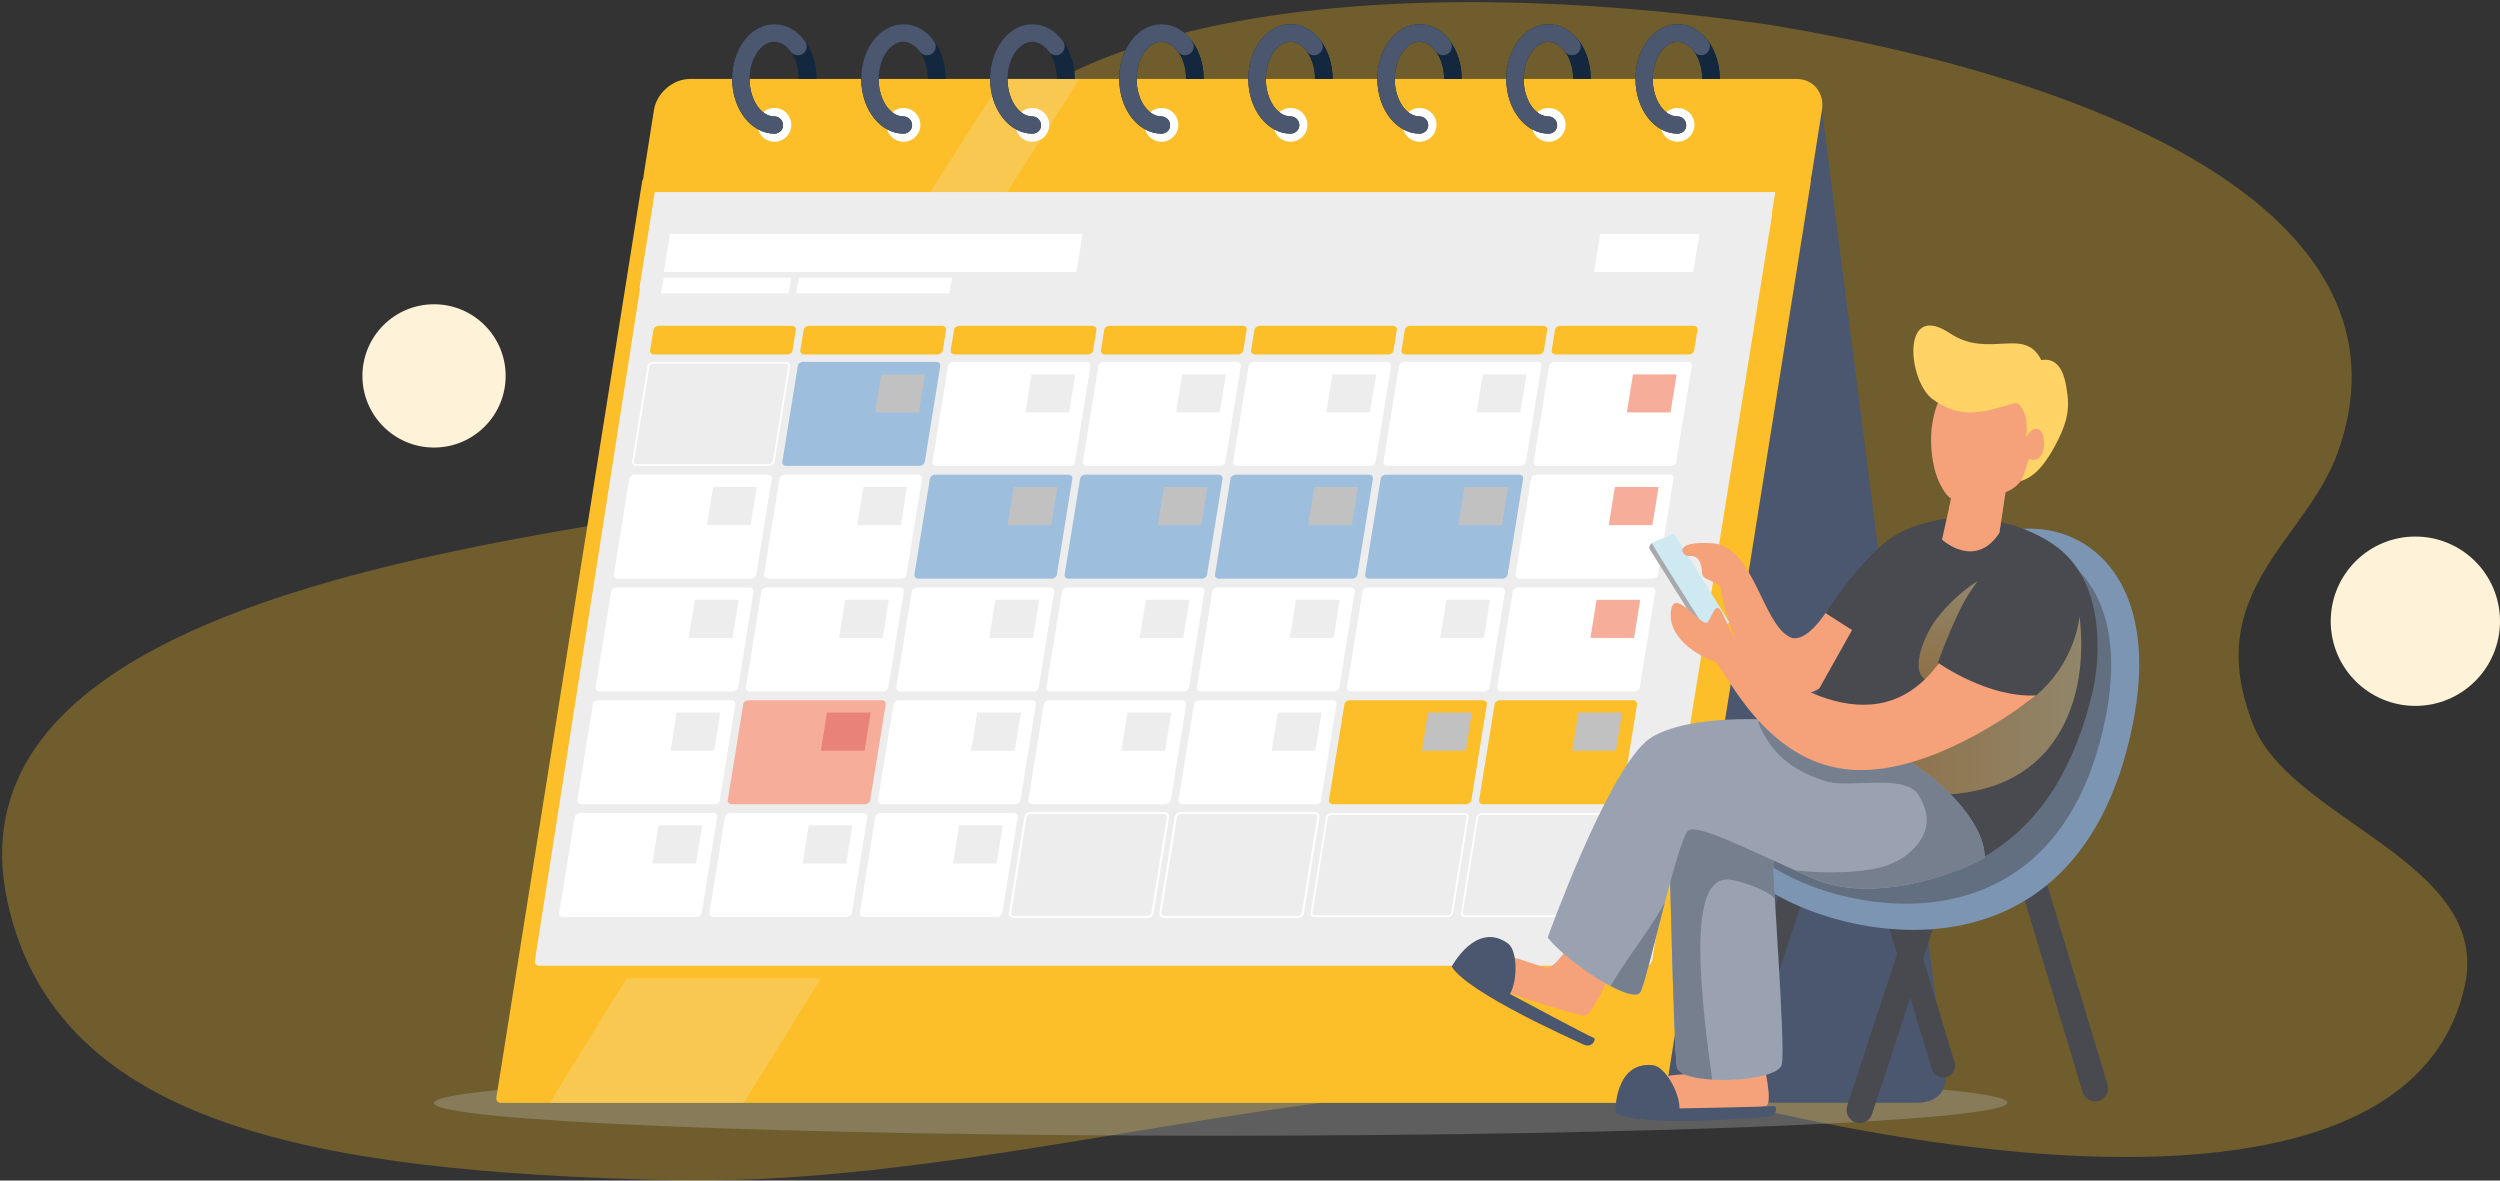 <svg width="1152" height="544" viewBox="0 0 1152 544" fill="none" xmlns="http://www.w3.org/2000/svg">
<rect x="0" y="0" width="1152" height="544" fill="#333333" stroke="none"/>
<path opacity="0.3" d="M815.375 11.405C633.896 -14.572 485.571 8.345 440.762 76.483C395.809 144.826 432.799 214.528 269.852 242.613C136.367 265.054 -20.355 304.564 3.388 415.204C25.974 520.2 148.528 539.58 305.54 543.797C472.613 548.353 651.631 474.162 807.123 510.339C951.466 544 1114.41 551.481 1135.77 454.237C1148.29 397.319 1055.78 378.278 1038.26 333.941C1013.94 272.466 1062.58 249.482 1077.28 208.408C1113.76 106.404 989.326 40.374 815.375 11.405Z" fill="#FCBF24"/>
<ellipse cx="200" cy="173.218" rx="33" ry="33.012" fill="#FEF3D8"/>
<ellipse cx="1113" cy="286.26" rx="39" ry="39.014" fill="#FEF3D8"/>
<path opacity="0.3" d="M925 508.104C925 516.456 762.636 523.267 562.459 523.348C362.202 523.348 200 516.618 200 508.267C200 499.915 362.364 493.104 562.622 493.023C762.798 493.023 925.081 499.672 925 508.104Z" fill="#C2C1C1"/>
<path d="M839.558 50.644L895.951 491.158C895.951 491.158 900.982 508.185 882.725 508.185C847.023 508.185 769.046 508.185 751.357 508.185C743 508.185 799.961 164.644 799.961 164.644L839.558 50.644Z" fill="#4B576E"/>
<path d="M767.18 505.753C766.936 507.05 765.719 508.186 764.34 508.186H230.753C229.373 508.186 228.481 507.131 228.724 505.753L295.909 83.563C296.153 82.266 297.37 81.131 298.749 81.131H832.418C833.716 81.131 834.69 82.185 834.446 83.563L767.18 505.753Z" fill="#FCBF2A"/>
<path d="M839.558 50.644C840.775 42.779 835.663 36.374 827.711 36.374H318.061C310.109 36.374 302.644 42.779 301.346 50.644L296.64 80.401C295.422 88.266 300.859 94.671 308.811 94.671H818.461C826.413 94.671 833.635 88.266 834.852 80.401L839.558 50.644Z" fill="#FCBF2A"/>
<path d="M780.811 57.536C780.811 61.834 777.322 65.32 773.022 65.32C768.721 65.32 765.232 61.834 765.232 57.536C765.232 53.239 768.721 49.752 773.022 49.752C777.322 49.752 780.811 53.239 780.811 57.536Z" fill="white"/>
<path d="M792.496 36.374H784.382C784.382 31.59 783.083 27.05 780.649 23.725L787.222 19.023C790.548 23.725 792.496 29.888 792.496 36.374Z" fill="#13273E"/>
<path d="M792.496 36.374H784.382C784.382 31.59 783.083 27.05 780.649 23.725L787.222 19.023C790.548 23.725 792.496 29.888 792.496 36.374Z" fill="#13273E"/>
<path d="M721.416 57.536C721.416 61.834 717.927 65.32 713.626 65.32C709.326 65.32 705.837 61.834 705.837 57.536C705.837 53.239 709.326 49.752 713.626 49.752C717.927 49.752 721.416 53.239 721.416 57.536Z" fill="white"/>
<path d="M733.019 36.374H724.905C724.905 31.59 723.607 27.05 721.172 23.725L727.745 19.023C731.153 23.725 733.019 29.888 733.019 36.374Z" fill="#13273E"/>
<path d="M733.019 36.374H724.905C724.905 31.59 723.607 27.05 721.172 23.725L727.745 19.023C731.153 23.725 733.019 29.888 733.019 36.374Z" fill="#13273E"/>
<path d="M661.939 57.536C661.939 61.834 658.45 65.32 654.149 65.32C649.849 65.32 646.36 61.834 646.36 57.536C646.36 53.239 649.849 49.752 654.149 49.752C658.45 49.752 661.939 53.239 661.939 57.536Z" fill="white"/>
<path d="M673.542 36.374H665.428C665.428 31.59 664.13 27.05 661.696 23.725L668.268 19.023C671.676 23.725 673.542 29.888 673.542 36.374Z" fill="#13273E"/>
<path d="M673.542 36.374H665.428C665.428 31.59 664.13 27.05 661.696 23.725L668.268 19.023C671.676 23.725 673.542 29.888 673.542 36.374Z" fill="#13273E"/>
<path d="M602.462 57.536C602.462 61.834 598.973 65.32 594.673 65.32C590.372 65.32 586.883 61.834 586.883 57.536C586.883 53.239 590.372 49.752 594.673 49.752C598.973 49.752 602.462 53.239 602.462 57.536Z" fill="white"/>
<path d="M614.065 36.374H605.951C605.951 31.59 604.653 27.05 602.219 23.725L608.791 19.023C612.199 23.725 614.065 29.888 614.065 36.374Z" fill="#13273E"/>
<path d="M614.065 36.374H605.951C605.951 31.59 604.653 27.05 602.219 23.725L608.791 19.023C612.199 23.725 614.065 29.888 614.065 36.374Z" fill="#13273E"/>
<path d="M535.196 65.32C539.498 65.32 542.985 61.835 542.985 57.536C542.985 53.237 539.498 49.752 535.196 49.752C530.894 49.752 527.406 53.237 527.406 57.536C527.406 61.835 530.894 65.32 535.196 65.32Z" fill="white"/>
<path d="M554.67 36.374H546.556C546.556 31.59 545.257 27.05 542.823 23.725L549.396 19.023C552.722 23.725 554.67 29.888 554.67 36.374Z" fill="#13273E"/>
<path d="M554.67 36.374H546.556C546.556 31.59 545.257 27.05 542.823 23.725L549.396 19.023C552.722 23.725 554.67 29.888 554.67 36.374Z" fill="#13273E"/>
<path d="M475.719 65.32C480.021 65.32 483.509 61.835 483.509 57.536C483.509 53.237 480.021 49.752 475.719 49.752C471.417 49.752 467.929 53.237 467.929 57.536C467.929 61.835 471.417 65.32 475.719 65.32Z" fill="white"/>
<path d="M495.193 36.374H487.079C487.079 31.59 485.781 27.05 483.346 23.725L489.919 19.023C493.327 23.725 495.193 29.888 495.193 36.374Z" fill="#13273E"/>
<path d="M495.193 36.374H487.079C487.079 31.59 485.781 27.05 483.346 23.725L489.919 19.023C493.327 23.725 495.193 29.888 495.193 36.374Z" fill="#13273E"/>
<path d="M424.113 57.536C424.113 61.834 420.624 65.32 416.323 65.32C412.023 65.32 408.534 61.834 408.534 57.536C408.534 53.239 412.023 49.752 416.323 49.752C420.624 49.752 424.113 53.239 424.113 57.536Z" fill="white"/>
<path d="M435.716 36.374H427.602C427.602 31.59 426.304 27.05 423.87 23.725L430.442 19.023C433.85 23.725 435.716 29.888 435.716 36.374Z" fill="#13273E"/>
<path d="M435.716 36.374H427.602C427.602 31.59 426.304 27.05 423.87 23.725L430.442 19.023C433.85 23.725 435.716 29.888 435.716 36.374Z" fill="#13273E"/>
<path d="M364.636 57.536C364.636 61.834 361.147 65.32 356.847 65.32C352.546 65.32 349.057 61.834 349.057 57.536C349.057 53.239 352.546 49.752 356.847 49.752C361.147 49.752 364.636 53.239 364.636 57.536Z" fill="white"/>
<path d="M376.24 36.374H368.125C368.125 31.59 366.827 27.05 364.393 23.725L370.965 19.023C374.373 23.725 376.24 29.888 376.24 36.374Z" fill="#13273E"/>
<path d="M376.24 36.374H368.125C368.125 31.59 366.827 27.05 364.393 23.725L370.965 19.023C374.373 23.725 376.24 29.888 376.24 36.374Z" fill="#13273E"/>
<path opacity="0.2" d="M458.679 96.861H423.22L462.006 36.374H497.465L458.679 96.861Z" fill="#EEEDED"/>
<path opacity="0.2" d="M342.728 508.186H253.31L288.769 450.78H378.268L342.728 508.186Z" fill="#EEEDED"/>
<path d="M773.022 61.59C762.311 61.59 753.629 50.239 753.629 36.374C753.629 22.509 762.311 11.158 773.022 11.158C778.458 11.158 783.489 13.915 787.14 19.023C788.439 20.806 788.033 23.32 786.248 24.698C784.463 25.996 781.947 25.59 780.568 23.806C778.458 20.887 775.699 19.266 772.941 19.266C766.774 19.266 761.581 27.131 761.581 36.455C761.581 45.779 766.774 53.644 772.941 53.644C775.213 53.644 776.998 55.428 776.998 57.698C777.079 59.806 775.294 61.59 773.022 61.59Z" fill="#13273E"/>
<path d="M773.022 61.59C762.311 61.59 753.629 50.239 753.629 36.374C753.629 22.509 762.311 11.158 773.022 11.158C778.458 11.158 783.489 13.915 787.14 19.023C788.439 20.806 788.033 23.32 786.248 24.698C784.463 25.996 781.947 25.59 780.568 23.806C778.458 20.887 775.699 19.266 772.941 19.266C766.774 19.266 761.581 27.131 761.581 36.455C761.581 45.779 766.774 53.644 772.941 53.644C775.213 53.644 776.998 55.428 776.998 57.698C777.079 59.806 775.294 61.59 773.022 61.59Z" fill="#4B576E"/>
<path d="M713.545 61.59C702.834 61.59 694.071 50.239 694.071 36.374C694.152 22.509 702.834 11.158 713.545 11.158C718.981 11.158 724.012 13.915 727.664 19.023C728.962 20.806 728.556 23.32 726.771 24.698C724.986 25.996 722.471 25.59 721.091 23.806C718.981 20.887 716.223 19.266 713.464 19.266C707.297 19.266 702.104 27.131 702.104 36.455C702.104 45.779 707.297 53.644 713.464 53.644C715.655 53.644 717.521 55.428 717.521 57.698C717.602 59.806 715.817 61.59 713.545 61.59Z" fill="#13273E"/>
<path d="M713.545 61.59C702.834 61.59 694.071 50.239 694.071 36.374C694.152 22.509 702.834 11.158 713.545 11.158C718.981 11.158 724.012 13.915 727.664 19.023C728.962 20.806 728.556 23.32 726.771 24.698C724.986 25.996 722.471 25.59 721.091 23.806C718.981 20.887 716.223 19.266 713.464 19.266C707.297 19.266 702.104 27.131 702.104 36.455C702.104 45.779 707.297 53.644 713.464 53.644C715.655 53.644 717.521 55.428 717.521 57.698C717.602 59.806 715.817 61.59 713.545 61.59Z" fill="#4B576E"/>
<path d="M654.149 61.59C643.439 61.59 634.675 50.239 634.675 36.374C634.675 22.428 643.358 11.158 654.149 11.158C659.586 11.158 664.617 13.915 668.268 19.023C669.566 20.806 669.161 23.32 667.375 24.698C665.59 25.996 663.075 25.59 661.696 23.806C659.586 20.887 656.827 19.266 654.068 19.266C647.901 19.266 642.708 27.131 642.708 36.455C642.708 45.779 647.901 53.644 654.068 53.644C656.259 53.644 658.125 55.428 658.125 57.698C658.125 59.806 656.34 61.59 654.149 61.59Z" fill="#13273E"/>
<path d="M654.149 61.59C643.439 61.59 634.675 50.239 634.675 36.374C634.675 22.428 643.358 11.158 654.149 11.158C659.586 11.158 664.617 13.915 668.268 19.023C669.566 20.806 669.161 23.32 667.375 24.698C665.59 25.996 663.075 25.59 661.696 23.806C659.586 20.887 656.827 19.266 654.068 19.266C647.901 19.266 642.708 27.131 642.708 36.455C642.708 45.779 647.901 53.644 654.068 53.644C656.259 53.644 658.125 55.428 658.125 57.698C658.125 59.806 656.34 61.59 654.149 61.59Z" fill="#4B576E"/>
<path d="M594.673 61.59C583.962 61.59 575.199 50.239 575.199 36.374C575.199 22.428 583.881 11.158 594.673 11.158C600.109 11.158 605.14 13.915 608.791 19.023C610.09 20.806 609.684 23.32 607.899 24.698C606.114 25.996 603.598 25.59 602.3 23.806C600.19 20.887 597.431 19.266 594.673 19.266C588.506 19.266 583.313 27.131 583.313 36.455C583.313 45.779 588.506 53.644 594.673 53.644C596.945 53.644 598.73 55.428 598.73 57.698C598.73 59.806 596.863 61.59 594.673 61.59Z" fill="#13273E"/>
<path d="M594.673 61.59C583.962 61.59 575.199 50.239 575.199 36.374C575.199 22.428 583.881 11.158 594.673 11.158C600.109 11.158 605.14 13.915 608.791 19.023C610.09 20.806 609.684 23.32 607.899 24.698C606.114 25.996 603.598 25.59 602.3 23.806C600.19 20.887 597.431 19.266 594.673 19.266C588.506 19.266 583.313 27.131 583.313 36.455C583.313 45.779 588.506 53.644 594.673 53.644C596.945 53.644 598.73 55.428 598.73 57.698C598.73 59.806 596.863 61.59 594.673 61.59Z" fill="#4B576E"/>
<path d="M535.196 61.59C524.485 61.59 515.722 50.239 515.722 36.374C515.722 22.428 524.404 11.158 535.196 11.158C540.632 11.158 545.663 13.915 549.315 19.023C550.613 20.806 550.207 23.32 548.422 24.698C546.637 25.996 544.121 25.59 542.742 23.806C540.632 20.887 537.874 19.266 535.115 19.266C528.948 19.266 523.755 27.131 523.755 36.455C523.755 45.779 528.948 53.644 535.115 53.644C537.306 53.644 539.172 55.428 539.172 57.698C539.253 59.806 537.468 61.59 535.196 61.59Z" fill="#13273E"/>
<path d="M535.196 61.59C524.485 61.59 515.722 50.239 515.722 36.374C515.722 22.428 524.404 11.158 535.196 11.158C540.632 11.158 545.663 13.915 549.315 19.023C550.613 20.806 550.207 23.32 548.422 24.698C546.637 25.996 544.121 25.59 542.742 23.806C540.632 20.887 537.874 19.266 535.115 19.266C528.948 19.266 523.755 27.131 523.755 36.455C523.755 45.779 528.948 53.644 535.115 53.644C537.306 53.644 539.172 55.428 539.172 57.698C539.253 59.806 537.468 61.59 535.196 61.59Z" fill="#4B576E"/>
<path d="M475.719 61.59C465.008 61.59 456.245 50.239 456.245 36.374C456.245 22.428 464.927 11.158 475.719 11.158C481.156 11.158 486.186 13.915 489.838 19.023C491.136 20.806 490.73 23.32 488.945 24.698C487.16 25.996 484.645 25.59 483.265 23.806C481.156 20.887 478.397 19.266 475.638 19.266C469.471 19.266 464.278 27.131 464.278 36.455C464.278 45.779 469.471 53.644 475.638 53.644C477.829 53.644 479.695 55.428 479.695 57.698C479.776 59.806 477.991 61.59 475.719 61.59Z" fill="#13273E"/>
<path d="M475.719 61.59C465.008 61.59 456.245 50.239 456.245 36.374C456.245 22.428 464.927 11.158 475.719 11.158C481.156 11.158 486.186 13.915 489.838 19.023C491.136 20.806 490.73 23.32 488.945 24.698C487.16 25.996 484.645 25.59 483.265 23.806C481.156 20.887 478.397 19.266 475.638 19.266C469.471 19.266 464.278 27.131 464.278 36.455C464.278 45.779 469.471 53.644 475.638 53.644C477.829 53.644 479.695 55.428 479.695 57.698C479.776 59.806 477.991 61.59 475.719 61.59Z" fill="#4B576E"/>
<path d="M416.323 61.59C405.613 61.59 396.849 50.239 396.849 36.374C396.849 22.428 405.532 11.158 416.323 11.158C421.76 11.158 426.791 13.915 430.442 19.023C431.74 20.806 431.335 23.32 429.55 24.698C427.764 25.996 425.249 25.59 423.87 23.806C421.76 20.887 419.001 19.266 416.242 19.266C410.076 19.266 404.882 27.131 404.882 36.455C404.882 45.779 410.076 53.644 416.242 53.644C418.433 53.644 420.299 55.428 420.299 57.698C420.299 59.806 418.514 61.59 416.323 61.59Z" fill="#13273E"/>
<path d="M416.323 61.59C405.613 61.59 396.849 50.239 396.849 36.374C396.849 22.428 405.532 11.158 416.323 11.158C421.76 11.158 426.791 13.915 430.442 19.023C431.74 20.806 431.335 23.32 429.55 24.698C427.764 25.996 425.249 25.59 423.87 23.806C421.76 20.887 419.001 19.266 416.242 19.266C410.076 19.266 404.882 27.131 404.882 36.455C404.882 45.779 410.076 53.644 416.242 53.644C418.433 53.644 420.299 55.428 420.299 57.698C420.299 59.806 418.514 61.59 416.323 61.59Z" fill="#4B576E"/>
<path d="M356.847 61.59C346.136 61.59 337.373 50.239 337.373 36.374C337.373 22.428 346.055 11.158 356.847 11.158C362.283 11.158 367.314 13.915 370.965 19.023C372.264 20.806 371.858 23.32 370.073 24.698C368.288 25.996 365.772 25.59 364.393 23.806C362.283 20.887 359.524 19.266 356.766 19.266C350.599 19.266 345.406 27.131 345.406 36.455C345.406 45.779 350.599 53.644 356.766 53.644C358.956 53.644 360.823 55.428 360.823 57.698C360.904 59.806 359.037 61.59 356.847 61.59Z" fill="#13273E"/>
<path d="M356.847 61.59C346.136 61.59 337.373 50.239 337.373 36.374C337.373 22.428 346.055 11.158 356.847 11.158C362.283 11.158 367.314 13.915 370.965 19.023C372.264 20.806 371.858 23.32 370.073 24.698C368.288 25.996 365.772 25.59 364.393 23.806C362.283 20.887 359.524 19.266 356.766 19.266C350.599 19.266 345.406 27.131 345.406 36.455C345.406 45.779 350.599 53.644 356.766 53.644C358.956 53.644 360.823 55.428 360.823 57.698C360.904 59.806 359.037 61.59 356.847 61.59Z" fill="#4B576E"/>
<path d="M761.337 442.591C761.094 443.888 759.877 445.023 758.497 445.023H248.523C247.143 445.023 246.251 443.969 246.494 442.591L300.21 99.293C300.453 97.996 301.67 96.861 303.05 96.861H814.485C815.783 96.861 816.757 97.915 816.514 99.293L761.337 442.591Z" fill="#EEEDED"/>
<path d="M301.752 88.509H818.055L810.753 132.861H294.611L301.752 88.509Z" fill="#EEEDED"/>
<path d="M362.202 167.563C362.608 167.563 362.932 167.726 363.095 167.888C363.257 168.05 363.257 168.212 363.257 168.455L356.116 212.645C356.035 213.293 355.224 213.861 354.494 213.861H293.151C292.745 213.861 292.42 213.699 292.258 213.536C292.096 213.374 292.096 213.212 292.096 212.969L299.236 168.78C299.317 168.131 300.129 167.563 300.859 167.563H362.202ZM362.202 166.753H300.859C299.723 166.753 298.587 167.563 298.425 168.618L291.284 212.807C291.122 213.861 291.933 214.672 293.151 214.672H354.494C355.63 214.672 356.766 213.861 356.928 212.807L364.068 168.618C364.149 167.645 363.338 166.753 362.202 166.753Z" fill="white"/>
<path d="M365.204 161.482C365.042 162.536 363.906 163.347 362.77 163.347H301.427C300.21 163.347 299.398 162.536 299.561 161.482L301.102 151.996C301.265 150.942 302.401 150.131 303.537 150.131H364.88C366.016 150.131 366.908 150.942 366.746 151.996L365.204 161.482Z" fill="#FCBF2A"/>
<path d="M426.142 212.807C425.979 213.861 424.843 214.672 423.707 214.672H362.364C361.228 214.672 360.336 213.861 360.498 212.807L367.639 168.618C367.801 167.563 368.937 166.753 370.073 166.753H431.416C432.552 166.753 433.444 167.563 433.282 168.618L426.142 212.807Z" fill="#9EBEDD"/>
<path d="M434.418 161.482C434.256 162.536 433.12 163.347 431.984 163.347H370.641C369.424 163.347 368.612 162.536 368.774 161.482L370.316 151.996C370.478 150.942 371.614 150.131 372.75 150.131H434.093C435.229 150.131 436.122 150.942 435.96 151.996L434.418 161.482Z" fill="#FCBF2A"/>
<path d="M495.355 212.807C495.193 213.861 494.057 214.672 492.921 214.672H431.578C430.442 214.672 429.55 213.861 429.712 212.807L436.852 168.618C437.015 167.563 438.151 166.753 439.286 166.753H500.629C501.847 166.753 502.658 167.563 502.496 168.618L495.355 212.807Z" fill="white"/>
<path d="M503.713 161.482C503.551 162.536 502.415 163.347 501.279 163.347H439.936C438.8 163.347 437.907 162.536 438.069 161.482L439.611 151.996C439.773 150.942 440.909 150.131 442.045 150.131H503.388C504.524 150.131 505.417 150.942 505.255 151.996L503.713 161.482Z" fill="#FCBF2A"/>
<path d="M564.65 212.807C564.488 213.861 563.352 214.672 562.216 214.672H500.873C499.656 214.672 498.844 213.861 499.007 212.807L506.147 168.618C506.309 167.563 507.445 166.753 508.581 166.753H569.924C571.06 166.753 571.953 167.563 571.791 168.618L564.65 212.807Z" fill="white"/>
<path d="M572.927 161.482C572.764 162.536 571.628 163.347 570.492 163.347H509.149C507.932 163.347 507.121 162.536 507.283 161.482L508.825 151.996C508.987 150.942 510.123 150.131 511.259 150.131H572.602C573.819 150.131 574.631 150.942 574.468 151.996L572.927 161.482Z" fill="#FCBF2A"/>
<path d="M562.054 190.023H541.931L544.771 172.509H564.894L562.054 190.023Z" fill="#EEEDED"/>
<path d="M633.864 212.807C633.702 213.861 632.566 214.672 631.43 214.672H570.087C568.951 214.672 568.058 213.861 568.22 212.807L575.361 168.618C575.523 167.563 576.659 166.753 577.795 166.753H639.138C640.274 166.753 641.167 167.563 641.004 168.618L633.864 212.807Z" fill="white"/>
<path d="M642.14 161.482C641.978 162.536 640.842 163.347 639.706 163.347H578.363C577.227 163.347 576.335 162.536 576.497 161.482L578.039 151.996C578.201 150.942 579.337 150.131 580.473 150.131H641.816C643.033 150.131 643.844 150.942 643.682 151.996L642.14 161.482Z" fill="#FCBF2A"/>
<path d="M631.268 190.023H611.144L613.984 172.509H634.107L631.268 190.023Z" fill="#EEEDED"/>
<path d="M423.383 190.023H403.26L406.1 172.509H426.223L423.383 190.023Z" fill="#C2C1C1"/>
<path d="M492.678 190.023H472.555L475.313 172.509H495.518L492.678 190.023Z" fill="#EEEDED"/>
<path d="M703.159 212.807C702.997 213.861 701.861 214.672 700.725 214.672H639.382C638.246 214.672 637.353 213.861 637.515 212.807L644.656 168.618C644.818 167.563 645.954 166.753 647.09 166.753H708.433C709.569 166.753 710.462 167.563 710.299 168.618L703.159 212.807Z" fill="white"/>
<path d="M711.435 161.482C711.273 162.536 710.137 163.347 709.001 163.347H647.658C646.441 163.347 645.63 162.536 645.792 161.482L647.334 151.996C647.496 150.942 648.632 150.131 649.768 150.131H711.111C712.247 150.131 713.139 150.942 712.977 151.996L711.435 161.482Z" fill="#FCBF2A"/>
<path d="M700.562 190.023H680.439L683.279 172.509H703.402L700.562 190.023Z" fill="#EEEDED"/>
<path d="M772.373 212.807C772.21 213.861 771.074 214.672 769.938 214.672H708.595C707.459 214.672 706.567 213.861 706.729 212.807L713.87 168.618C714.032 167.563 715.168 166.753 716.304 166.753H777.728C778.945 166.753 779.757 167.563 779.594 168.618L772.373 212.807Z" fill="white"/>
<path d="M780.649 161.482C780.487 162.536 779.351 163.347 778.215 163.347H716.872C715.736 163.347 714.843 162.536 715.006 161.482L716.547 151.996C716.71 150.942 717.846 150.131 718.982 150.131H780.325C781.542 150.131 782.353 150.942 782.191 151.996L780.649 161.482Z" fill="#FCBF2A"/>
<path d="M769.776 190.023H749.653L752.493 172.509H772.616L769.776 190.023Z" fill="#F6AE9B"/>
<path d="M348.489 264.78C348.327 265.834 347.191 266.645 346.055 266.645H284.712C283.495 266.645 282.683 265.834 282.846 264.78L289.986 220.59C290.148 219.536 291.284 218.726 292.42 218.726H353.763C354.899 218.726 355.792 219.536 355.63 220.59L348.489 264.78Z" fill="white"/>
<path d="M345.893 241.996H325.769L328.609 224.401H348.733L345.893 241.996Z" fill="#EEEDED"/>
<path d="M417.703 264.78C417.541 265.834 416.405 266.645 415.269 266.645H353.926C352.79 266.645 351.897 265.834 352.059 264.78L359.2 220.59C359.362 219.536 360.498 218.726 361.634 218.726H422.977C424.113 218.726 425.006 219.536 424.843 220.59L417.703 264.78Z" fill="white"/>
<path d="M415.187 241.996H394.983L397.823 224.401H417.946L415.187 241.996Z" fill="#EEEDED"/>
<path d="M486.998 264.78C486.835 265.834 485.699 266.645 484.563 266.645H423.22C422.084 266.645 421.192 265.834 421.354 264.78L428.495 220.59C428.657 219.536 429.793 218.726 430.929 218.726H492.272C493.408 218.726 494.3 219.536 494.138 220.59L486.998 264.78Z" fill="#9EBEDD"/>
<path d="M484.401 241.996H464.278L467.118 224.401H487.241L484.401 241.996Z" fill="#C2C1C1"/>
<path d="M496.004 125.32H305.89L308.73 107.807H498.844L496.004 125.32Z" fill="white"/>
<path d="M780.243 125.32H734.561L737.401 107.807H783.083L780.243 125.32Z" fill="white"/>
<path d="M363.338 135.212H304.51L305.89 127.996H364.717L363.338 135.212Z" fill="white"/>
<path d="M437.339 135.212H366.746L368.206 127.996H438.8L437.339 135.212Z" fill="white"/>
<path d="M556.212 264.78C556.049 265.834 554.913 266.645 553.777 266.645H492.434C491.217 266.645 490.406 265.834 490.568 264.78L497.708 220.59C497.871 219.536 499.007 218.726 500.143 218.726H561.486C562.703 218.726 563.514 219.536 563.352 220.59L556.212 264.78Z" fill="#9EBEDD"/>
<path d="M553.615 241.996H533.492L536.332 224.401H556.455L553.615 241.996Z" fill="#C2C1C1"/>
<path d="M625.506 264.78C625.344 265.834 624.208 266.645 623.072 266.645H561.729C560.593 266.645 559.701 265.834 559.863 264.78L567.003 220.59C567.166 219.536 568.302 218.726 569.438 218.726H630.781C631.998 218.726 632.809 219.536 632.647 220.59L625.506 264.78Z" fill="#9EBEDD"/>
<path d="M622.91 241.996H602.787L605.627 224.401H625.75L622.91 241.996Z" fill="#C2C1C1"/>
<path d="M694.72 264.78C694.558 265.834 693.422 266.645 692.286 266.645H630.943C629.726 266.645 628.914 265.834 629.077 264.78L636.217 220.59C636.379 219.536 637.515 218.726 638.651 218.726H699.994C701.212 218.726 702.023 219.536 701.861 220.59L694.72 264.78Z" fill="#9EBEDD"/>
<path d="M692.124 241.996H672.001L674.841 224.401H694.964L692.124 241.996Z" fill="#C2C1C1"/>
<path d="M764.015 264.78C763.853 265.834 762.717 266.645 761.581 266.645H700.238C699.102 266.645 698.209 265.834 698.372 264.78L705.512 220.59C705.674 219.536 706.81 218.726 707.946 218.726H769.289C770.425 218.726 771.318 219.536 771.156 220.59L764.015 264.78Z" fill="white"/>
<path d="M761.419 241.996H741.295L744.135 224.401H764.259L761.419 241.996Z" fill="#F6AE9B"/>
<path d="M340.132 316.753C339.969 317.807 338.833 318.618 337.697 318.618H276.354C275.137 318.618 274.326 317.807 274.488 316.753L281.628 272.563C281.791 271.509 282.927 270.699 284.063 270.699H345.406C346.542 270.699 347.434 271.509 347.272 272.563L340.132 316.753Z" fill="white"/>
<path d="M337.535 293.969H317.331L320.171 276.374H340.375L337.535 293.969Z" fill="#EEEDED"/>
<path d="M409.345 316.753C409.183 317.807 408.047 318.618 406.911 318.618H345.568C344.351 318.618 343.539 317.807 343.702 316.753L350.842 272.563C351.004 271.509 352.14 270.699 353.276 270.699H414.619C415.837 270.699 416.648 271.509 416.486 272.563L409.345 316.753Z" fill="white"/>
<path d="M406.749 293.969H386.626L389.466 276.374H409.589L406.749 293.969Z" fill="#EEEDED"/>
<path d="M478.64 316.753C478.478 317.807 477.342 318.618 476.206 318.618H414.863C413.646 318.618 412.834 317.807 412.997 316.753L420.137 272.563C420.299 271.509 421.435 270.699 422.571 270.699H483.914C485.131 270.699 485.943 271.509 485.781 272.563L478.64 316.753Z" fill="white"/>
<path d="M476.044 293.969H455.839L458.679 276.374H478.884L476.044 293.969Z" fill="#EEEDED"/>
<path d="M547.854 316.753C547.692 317.807 546.556 318.618 545.42 318.618H484.077C482.941 318.618 482.048 317.807 482.21 316.753L489.351 272.563C489.513 271.509 490.649 270.699 491.785 270.699H553.128C554.264 270.699 555.157 271.509 554.994 272.563L547.854 316.753Z" fill="white"/>
<path d="M545.257 293.969H525.134L527.974 276.374H548.097L545.257 293.969Z" fill="#EEEDED"/>
<path d="M617.149 316.753C616.987 317.807 615.851 318.618 614.715 318.618H553.372C552.236 318.618 551.343 317.807 551.505 316.753L558.646 272.563C558.808 271.509 559.944 270.699 561.08 270.699H622.423C623.559 270.699 624.452 271.509 624.289 272.563L617.149 316.753Z" fill="white"/>
<path d="M614.552 293.969H594.348L597.188 276.374H617.311L614.552 293.969Z" fill="#EEEDED"/>
<path d="M686.363 316.753C686.2 317.807 685.064 318.618 683.928 318.618H622.585C621.368 318.618 620.557 317.807 620.719 316.753L627.86 272.563C628.022 271.509 629.158 270.699 630.294 270.699H691.637C692.854 270.699 693.665 271.509 693.503 272.563L686.363 316.753Z" fill="white"/>
<path d="M683.766 293.969H663.643L666.483 276.374H686.606L683.766 293.969Z" fill="#EEEDED"/>
<path d="M755.576 316.753C755.414 317.807 754.278 318.618 753.142 318.618H691.799C690.582 318.618 689.771 317.807 689.933 316.753L697.073 272.563C697.236 271.509 698.372 270.699 699.508 270.699H760.851C761.987 270.699 762.879 271.509 762.717 272.563L755.576 316.753Z" fill="white"/>
<path d="M752.98 293.969H732.857L735.697 276.374H755.82L752.98 293.969Z" fill="#F6AE9B"/>
<path d="M331.693 368.726C331.531 369.78 330.395 370.591 329.259 370.591H267.916C266.78 370.591 265.887 369.78 266.049 368.726L273.19 324.537C273.352 323.483 274.488 322.672 275.624 322.672H336.967C338.184 322.672 338.996 323.483 338.833 324.537L331.693 368.726Z" fill="white"/>
<path d="M329.096 345.942H308.973L311.813 328.347H331.936L329.096 345.942Z" fill="#EEEDED"/>
<path d="M400.988 368.726C400.825 369.78 399.689 370.591 398.553 370.591H337.21C336.074 370.591 335.182 369.78 335.344 368.726L342.485 324.537C342.647 323.483 343.783 322.672 344.919 322.672H406.262C407.479 322.672 408.29 323.483 408.128 324.537L400.988 368.726Z" fill="#F6AE9B"/>
<path d="M398.391 345.942H378.268L381.027 328.347H401.231L398.391 345.942Z" fill="#E98379"/>
<path d="M470.201 368.726C470.039 369.78 468.903 370.591 467.767 370.591H406.424C405.207 370.591 404.396 369.78 404.558 368.726L411.698 324.537C411.861 323.483 412.997 322.672 414.133 322.672H475.476C476.612 322.672 477.504 323.483 477.342 324.537L470.201 368.726Z" fill="white"/>
<path d="M467.605 345.942H447.482L450.322 328.347H470.445L467.605 345.942Z" fill="#EEEDED"/>
<path d="M539.496 368.726C539.334 369.78 538.198 370.591 537.062 370.591H475.719C474.583 370.591 473.691 369.78 473.853 368.726L480.993 324.537C481.156 323.483 482.292 322.672 483.427 322.672H544.771C545.906 322.672 546.799 323.483 546.637 324.537L539.496 368.726Z" fill="white"/>
<path d="M536.9 345.942H516.696L519.536 328.347H539.74L536.9 345.942Z" fill="#EEEDED"/>
<path d="M608.71 368.726C608.548 369.78 607.412 370.591 606.276 370.591H544.933C543.797 370.591 542.904 369.78 543.067 368.726L550.207 324.537C550.369 323.483 551.505 322.672 552.641 322.672H613.984C615.202 322.672 616.013 323.483 615.851 324.537L608.71 368.726Z" fill="white"/>
<path d="M606.114 345.942H585.991L588.83 328.347H608.954L606.114 345.942Z" fill="#EEEDED"/>
<path d="M678.005 368.726C677.843 369.78 676.707 370.591 675.571 370.591H614.228C613.011 370.591 612.199 369.78 612.362 368.726L619.502 324.537C619.664 323.483 620.8 322.672 621.936 322.672H683.279C684.496 322.672 685.308 323.483 685.146 324.537L678.005 368.726Z" fill="#FCBF2A"/>
<path d="M675.409 345.942H655.204L658.044 328.347H678.249L675.409 345.942Z" fill="#C2C1C1"/>
<path d="M747.219 368.726C747.057 369.78 745.921 370.591 744.785 370.591H683.442C682.306 370.591 681.413 369.78 681.575 368.726L688.716 324.537C688.878 323.483 690.014 322.672 691.15 322.672H752.493C753.629 322.672 754.522 323.483 754.359 324.537L747.219 368.726Z" fill="#FCBF2A"/>
<path d="M744.622 345.942H724.499L727.339 328.347H747.462L744.622 345.942Z" fill="#C2C1C1"/>
<path d="M323.335 420.699C323.173 421.753 322.037 422.564 320.901 422.564H259.558C258.341 422.564 257.529 421.753 257.692 420.699L264.832 376.51C264.994 375.456 266.13 374.645 267.266 374.645H328.609C329.745 374.645 330.638 375.456 330.476 376.51L323.335 420.699Z" fill="white"/>
<path d="M320.739 397.915H300.616L303.455 380.32H323.579L320.739 397.915Z" fill="#EEEDED"/>
<path d="M392.549 420.699C392.387 421.753 391.251 422.564 390.115 422.564H328.772C327.636 422.564 326.743 421.753 326.905 420.699L334.046 376.51C334.208 375.456 335.344 374.645 336.48 374.645H397.823C398.959 374.645 399.852 375.456 399.689 376.51L392.549 420.699Z" fill="white"/>
<path d="M389.952 397.915H369.829L372.669 380.32H392.792L389.952 397.915Z" fill="#EEEDED"/>
<path d="M461.844 420.699C461.682 421.753 460.546 422.564 459.41 422.564H398.067C396.931 422.564 396.038 421.753 396.2 420.699L403.341 376.51C403.503 375.456 404.639 374.645 405.775 374.645H467.118C468.254 374.645 469.147 375.456 468.984 376.51L461.844 420.699Z" fill="white"/>
<path d="M459.247 397.915H439.124L441.964 380.32H462.087L459.247 397.915Z" fill="#EEEDED"/>
<path d="M531.058 420.699C530.895 421.753 529.759 422.564 528.623 422.564H467.28C466.144 422.564 465.252 421.753 465.414 420.699L472.555 376.51C472.717 375.456 473.853 374.645 474.989 374.645H536.332C537.468 374.645 538.36 375.456 538.198 376.51L531.058 420.699Z" stroke="white" stroke-miterlimit="10"/>
<path d="M600.353 420.699C600.19 421.753 599.054 422.564 597.918 422.564H536.575C535.358 422.564 534.547 421.753 534.709 420.699L541.849 376.51C542.012 375.456 543.148 374.645 544.284 374.645H605.627C606.763 374.645 607.655 375.456 607.493 376.51L600.353 420.699Z" stroke="white" stroke-miterlimit="10"/>
<path d="M674.841 375.456C675.246 375.456 675.571 375.618 675.733 375.78C675.895 375.942 675.895 376.104 675.895 376.347L668.755 420.537C668.674 421.185 667.862 421.753 667.132 421.753H605.789C605.383 421.753 605.059 421.591 604.896 421.429C604.734 421.267 604.734 421.104 604.734 420.861L611.875 376.672C611.956 376.023 612.767 375.456 613.498 375.456H674.841ZM674.841 374.645H613.498C612.362 374.645 611.226 375.456 611.063 376.51L603.923 420.699C603.761 421.753 604.572 422.564 605.789 422.564H667.132C668.349 422.564 669.404 421.753 669.566 420.699L676.707 376.51C676.869 375.456 676.058 374.645 674.841 374.645Z" fill="white"/>
<path d="M744.135 375.456C744.541 375.456 744.866 375.618 745.028 375.78C745.19 375.942 745.19 376.104 745.19 376.347L738.05 420.537C737.969 421.185 737.157 421.753 736.427 421.753H675.084C674.678 421.753 674.435 421.591 674.191 421.429C674.029 421.267 674.029 421.023 674.029 420.861L681.17 376.672C681.251 376.023 682.062 375.456 682.792 375.456H744.135ZM744.135 374.645H682.792C681.656 374.645 680.521 375.456 680.358 376.51L673.218 420.699C673.055 421.753 673.867 422.564 675.084 422.564H736.427C737.563 422.564 738.699 421.753 738.861 420.699L746.002 376.51C746.164 375.456 745.271 374.645 744.135 374.645Z" fill="white"/>
<path d="M896.99 496.334C894.097 497.239 891.024 495.55 890.18 492.653L854.621 375.117C853.717 372.221 855.404 369.144 858.297 368.299C861.19 367.394 864.264 369.083 865.108 371.98L900.667 489.516C901.51 492.412 899.883 495.429 896.99 496.334Z" fill="#484A50"/>
<path d="M795.014 505.384C792.121 504.419 790.554 501.342 791.518 498.446L829.85 381.814C830.814 378.918 833.888 377.35 836.781 378.315C839.674 379.28 841.241 382.358 840.276 385.254L801.945 501.945C800.981 504.781 797.907 506.35 795.014 505.384Z" fill="#484A50"/>
<path d="M967.144 507.255C963.95 508.22 960.575 506.41 959.671 503.212L920.616 373.971C919.652 370.773 921.46 367.394 924.654 366.489C927.848 365.524 931.223 367.334 932.127 370.531L971.182 499.773C972.086 502.911 970.278 506.29 967.144 507.255Z" fill="#484A50"/>
<path d="M855.042 517.211C851.908 516.185 850.161 512.746 851.185 509.608L893.314 381.332C894.338 378.194 897.774 376.445 900.908 377.47C904.042 378.496 905.79 381.935 904.765 385.073L862.636 513.349C861.612 516.547 858.176 518.297 855.042 517.211Z" fill="#484A50"/>
<path d="M802.487 399.433C821.171 426.222 955.633 471.596 982.935 333.002C1002.58 233.265 914.227 222.947 887.95 272.665C861.732 322.322 764.939 345.673 802.487 399.433Z" fill="#7C95B3"/>
<path opacity="0.5" d="M806.224 390.262C823.22 414.396 945.447 455.184 970.278 330.588C988.118 240.928 907.778 231.636 883.912 276.346C860.045 321.055 772.111 341.932 806.224 390.262Z" fill="#484A50"/>
<path d="M796.942 286.784L788.505 293.904L786.697 295.231L760.178 252.995C759.937 252.573 759.937 252.03 760.178 251.607L760.54 251.064C760.901 250.461 761.504 249.978 762.167 249.677L770.725 246.237C771.087 246.056 771.569 246.237 771.75 246.599L796.942 286.784Z" fill="#CEE9F1"/>
<path d="M788.505 293.904L786.697 295.231L760.178 252.995C759.937 252.573 759.937 252.03 760.178 251.607C760.178 251.607 760.781 250.401 761.202 250.28C761.865 252.211 788.505 293.904 788.505 293.904Z" fill="#A9A9AC"/>
<path d="M722.208 436.6C722.208 436.6 716.302 446.797 712.083 445.832C707.864 444.866 694.062 439.074 689.301 440.1C684.539 441.126 677.97 450.055 683.093 452.831C688.276 455.546 727.09 468.458 730.525 467.855C733.961 467.251 742.338 447.944 742.338 447.944L722.208 436.6Z" fill="#F5A179"/>
<path d="M792.482 490.059C792.482 490.059 793.567 494.282 789.288 494.765C784.949 495.248 770.062 494.222 765.904 496.817C761.745 499.351 758.43 509.91 764.216 510.815C770.002 511.72 810.865 511.237 813.938 509.548C817.012 507.858 812.793 490.481 812.793 490.481L792.482 490.059Z" fill="#F5A179"/>
<path d="M769.038 381.694C769.038 381.694 771.147 482.397 772.714 491.568C774.221 500.679 819.061 498.929 821.05 490.602C822.979 482.276 816.229 398.468 817.193 396.537C818.097 394.546 784.226 362.749 769.038 381.694Z" fill="#9AA2B2"/>
<path d="M772.714 491.567C771.207 482.456 769.038 381.694 769.038 381.694C784.226 362.748 818.097 394.546 817.193 396.476C816.952 397.019 817.253 404.199 817.856 414.336C817.856 414.336 817.856 414.336 817.856 414.276C814.722 409.75 799.655 405.286 796.099 405.225C780.187 404.924 781.212 442.513 788.987 497.42C780.368 496.998 773.256 495.067 772.714 491.567Z" fill="#757F8E"/>
<path d="M842.024 281.233C842.024 281.233 832.261 297.282 824.727 293.542C811.95 287.146 808.032 251.607 789.168 250.34C769.881 249.073 775.185 256.555 778.44 256.193C782.237 255.831 784.045 258.486 784.346 264.278C784.527 267.898 792.603 267.476 793.085 271.881C794.291 282.138 802.186 302.592 805.26 307.902C811.709 318.943 829.97 327.33 844.073 312.548C857.212 298.791 865.108 288.594 865.108 288.594L842.024 281.233Z" fill="#F5A179"/>
<g opacity="0.4">
<path opacity="0.4" d="M850.462 283.948C848.955 288.353 846.605 292.455 843.049 295.834C835.455 302.954 823.16 303.738 813.697 300.601C806.465 298.248 801.222 293.421 797.063 287.568C799.896 296.136 803.452 304.764 805.26 307.902C811.709 318.943 829.97 327.33 844.073 312.548C857.212 298.791 865.108 288.594 865.108 288.594L850.462 283.948Z" fill="#F5A179"/>
</g>
<path d="M963.89 320.452C968.229 302.954 969.736 269.467 948.882 252.874C932.308 239.661 899.642 232.179 874.208 246.117C859.442 254.202 841.18 282.5 841.18 282.5L853.415 290.344L830.513 331.192L833.104 386.279C833.104 386.279 860.105 416.387 898.979 401.967C935.261 388.512 954.246 359.188 963.89 320.452Z" fill="#484A50"/>
<path opacity="0.4" d="M904.765 277.854C900.064 286.482 890.843 308.927 890.602 314.358C877.644 312.548 887.287 292.214 891.385 286.542C900.426 273.992 911.214 267.838 911.214 267.838C911.214 267.838 907.055 273.57 904.765 277.854Z" fill="url(#paint0_linear)"/>
<path opacity="0.4" d="M958.224 283.948C958.224 283.948 953.764 349.896 855.223 336.32C855.223 336.32 857.935 372.764 906.272 365.161C952.92 357.861 962.202 315.022 958.224 283.948Z" fill="url(#paint1_linear)"/>
<path d="M899.823 226.387L894.881 248.651C894.881 248.651 910.069 262.709 921.339 245.513L924.353 225.361C924.292 225.361 905.307 220.896 899.823 226.387Z" fill="#F5A179"/>
<path opacity="0.4" d="M901.269 236.342C900.184 235.678 899.1 235.075 897.954 234.592L899.763 226.387C905.247 220.896 924.292 225.361 924.292 225.361L921.279 245.513C918.748 249.375 916.035 251.668 913.323 252.874C911.154 246.237 907.598 240.264 901.269 236.342Z" fill="#F5A179"/>
<path d="M890.059 197.727C890.059 197.727 888.01 215.828 896.568 227.352C900.667 232.843 906.513 231.576 918.687 228.559C928.27 226.145 931.284 223.551 936.527 212.449C945.869 212.328 948.28 186.745 926.221 181.677C909.587 177.815 893.796 167.86 890.059 197.727Z" fill="#F5A179"/>
<path d="M914.468 395.028C914.468 396.416 867.579 419.344 834.732 404.501C801.885 389.658 782.9 380.125 778.138 382.599C773.377 385.073 759.334 450.659 755.959 457.115C752.524 463.511 721.786 443.117 713.167 432.015C713.167 432.015 739.566 358.404 758.37 341.751C770.665 330.83 810.865 327.632 852.391 336.441C892.47 352.611 914.709 379.099 914.468 395.028Z" fill="#9AA2B2"/>
<path d="M849.739 401.846C860.648 401.364 872.4 399.976 880.717 392.132C888.854 384.469 890.059 375.901 884.092 366.368C877.704 356.111 851.969 363.593 841 359.912C829.368 355.99 817.494 350.258 810.322 333.304C809.358 330.95 817.253 328.899 815.084 327.632C827.318 328.778 840.156 331.554 852.391 336.441C892.53 352.551 914.77 379.039 914.589 395.028C914.589 396.416 867.699 419.344 834.852 404.501C832.2 403.294 829.609 402.148 827.138 401.002C834.551 401.907 842.205 402.208 849.739 401.846Z" fill="#757F8E"/>
<path d="M767.109 415.965C762.348 434.187 757.707 453.736 755.899 457.055C754.573 459.589 748.968 457.96 742.157 454.339C749.811 441.186 759.756 429.3 767.109 415.965Z" fill="#757F8E"/>
<path d="M694.785 434.67C699.305 437.867 699.426 451.564 695.81 458.02C695.81 458.02 732.936 477.931 734.382 478.233C735.769 478.535 733.78 483.362 729.501 481.25C725.221 479.138 676.644 457.779 668.93 445.41C668.93 445.47 680.079 424.231 694.785 434.67Z" fill="#4B576E"/>
<path d="M761.685 490.843C767.169 491.447 773.98 503.333 773.919 510.754C773.919 510.754 816.048 510.03 817.434 509.608C818.82 509.186 819.423 514.375 814.662 514.616C809.9 514.857 757.044 519.865 744.327 512.806C744.327 512.866 743.785 488.852 761.685 490.843Z" fill="#4B576E"/>
<path d="M898.497 153.56C875.896 138.536 879.15 175.281 890.361 183.789C903.62 193.865 914.951 189.641 928.27 185.78C931.163 184.935 935.322 192.477 933.514 201.286C942.976 187.831 945.809 215.285 934.96 211.544C932.911 217.155 933.755 216.431 931.163 221.68C934.599 220.534 940.083 218.301 947.074 205.208C951.534 196.761 954.005 190.184 952.499 180.591C951.896 176.85 950.691 164.179 940.625 165.929C932.851 150.181 916.518 165.567 898.497 153.56Z" fill="#FFD366"/>
<path d="M893.374 305.609C893.374 305.609 916.035 321.659 938.215 320.452C938.215 320.452 893.434 356.835 854.259 354.783C812.251 352.551 794.049 305.73 789.891 304.704C785.793 303.678 768.917 295.593 769.881 282.319C770.846 269.045 784.406 290.042 786.938 286.663C789.469 283.284 790.494 276.285 793.748 282.802C797.003 289.318 798.088 293.723 802.427 297.705C816.53 310.738 863.601 346.759 893.374 305.609Z" fill="#F5A179"/>
<defs>
<linearGradient id="paint0_linear" x1="897.59" y1="314.356" x2="897.59" y2="267.864" gradientUnits="userSpaceOnUse">
<stop stop-color="#F7A734"/>
<stop offset="1" stop-color="#FFE091"/>
</linearGradient>
<linearGradient id="paint1_linear" x1="855.25" y1="325.062" x2="959.06" y2="325.062" gradientUnits="userSpaceOnUse">
<stop stop-color="#F7A734"/>
<stop offset="1" stop-color="#FFE091"/>
</linearGradient>
</defs>
</svg>
